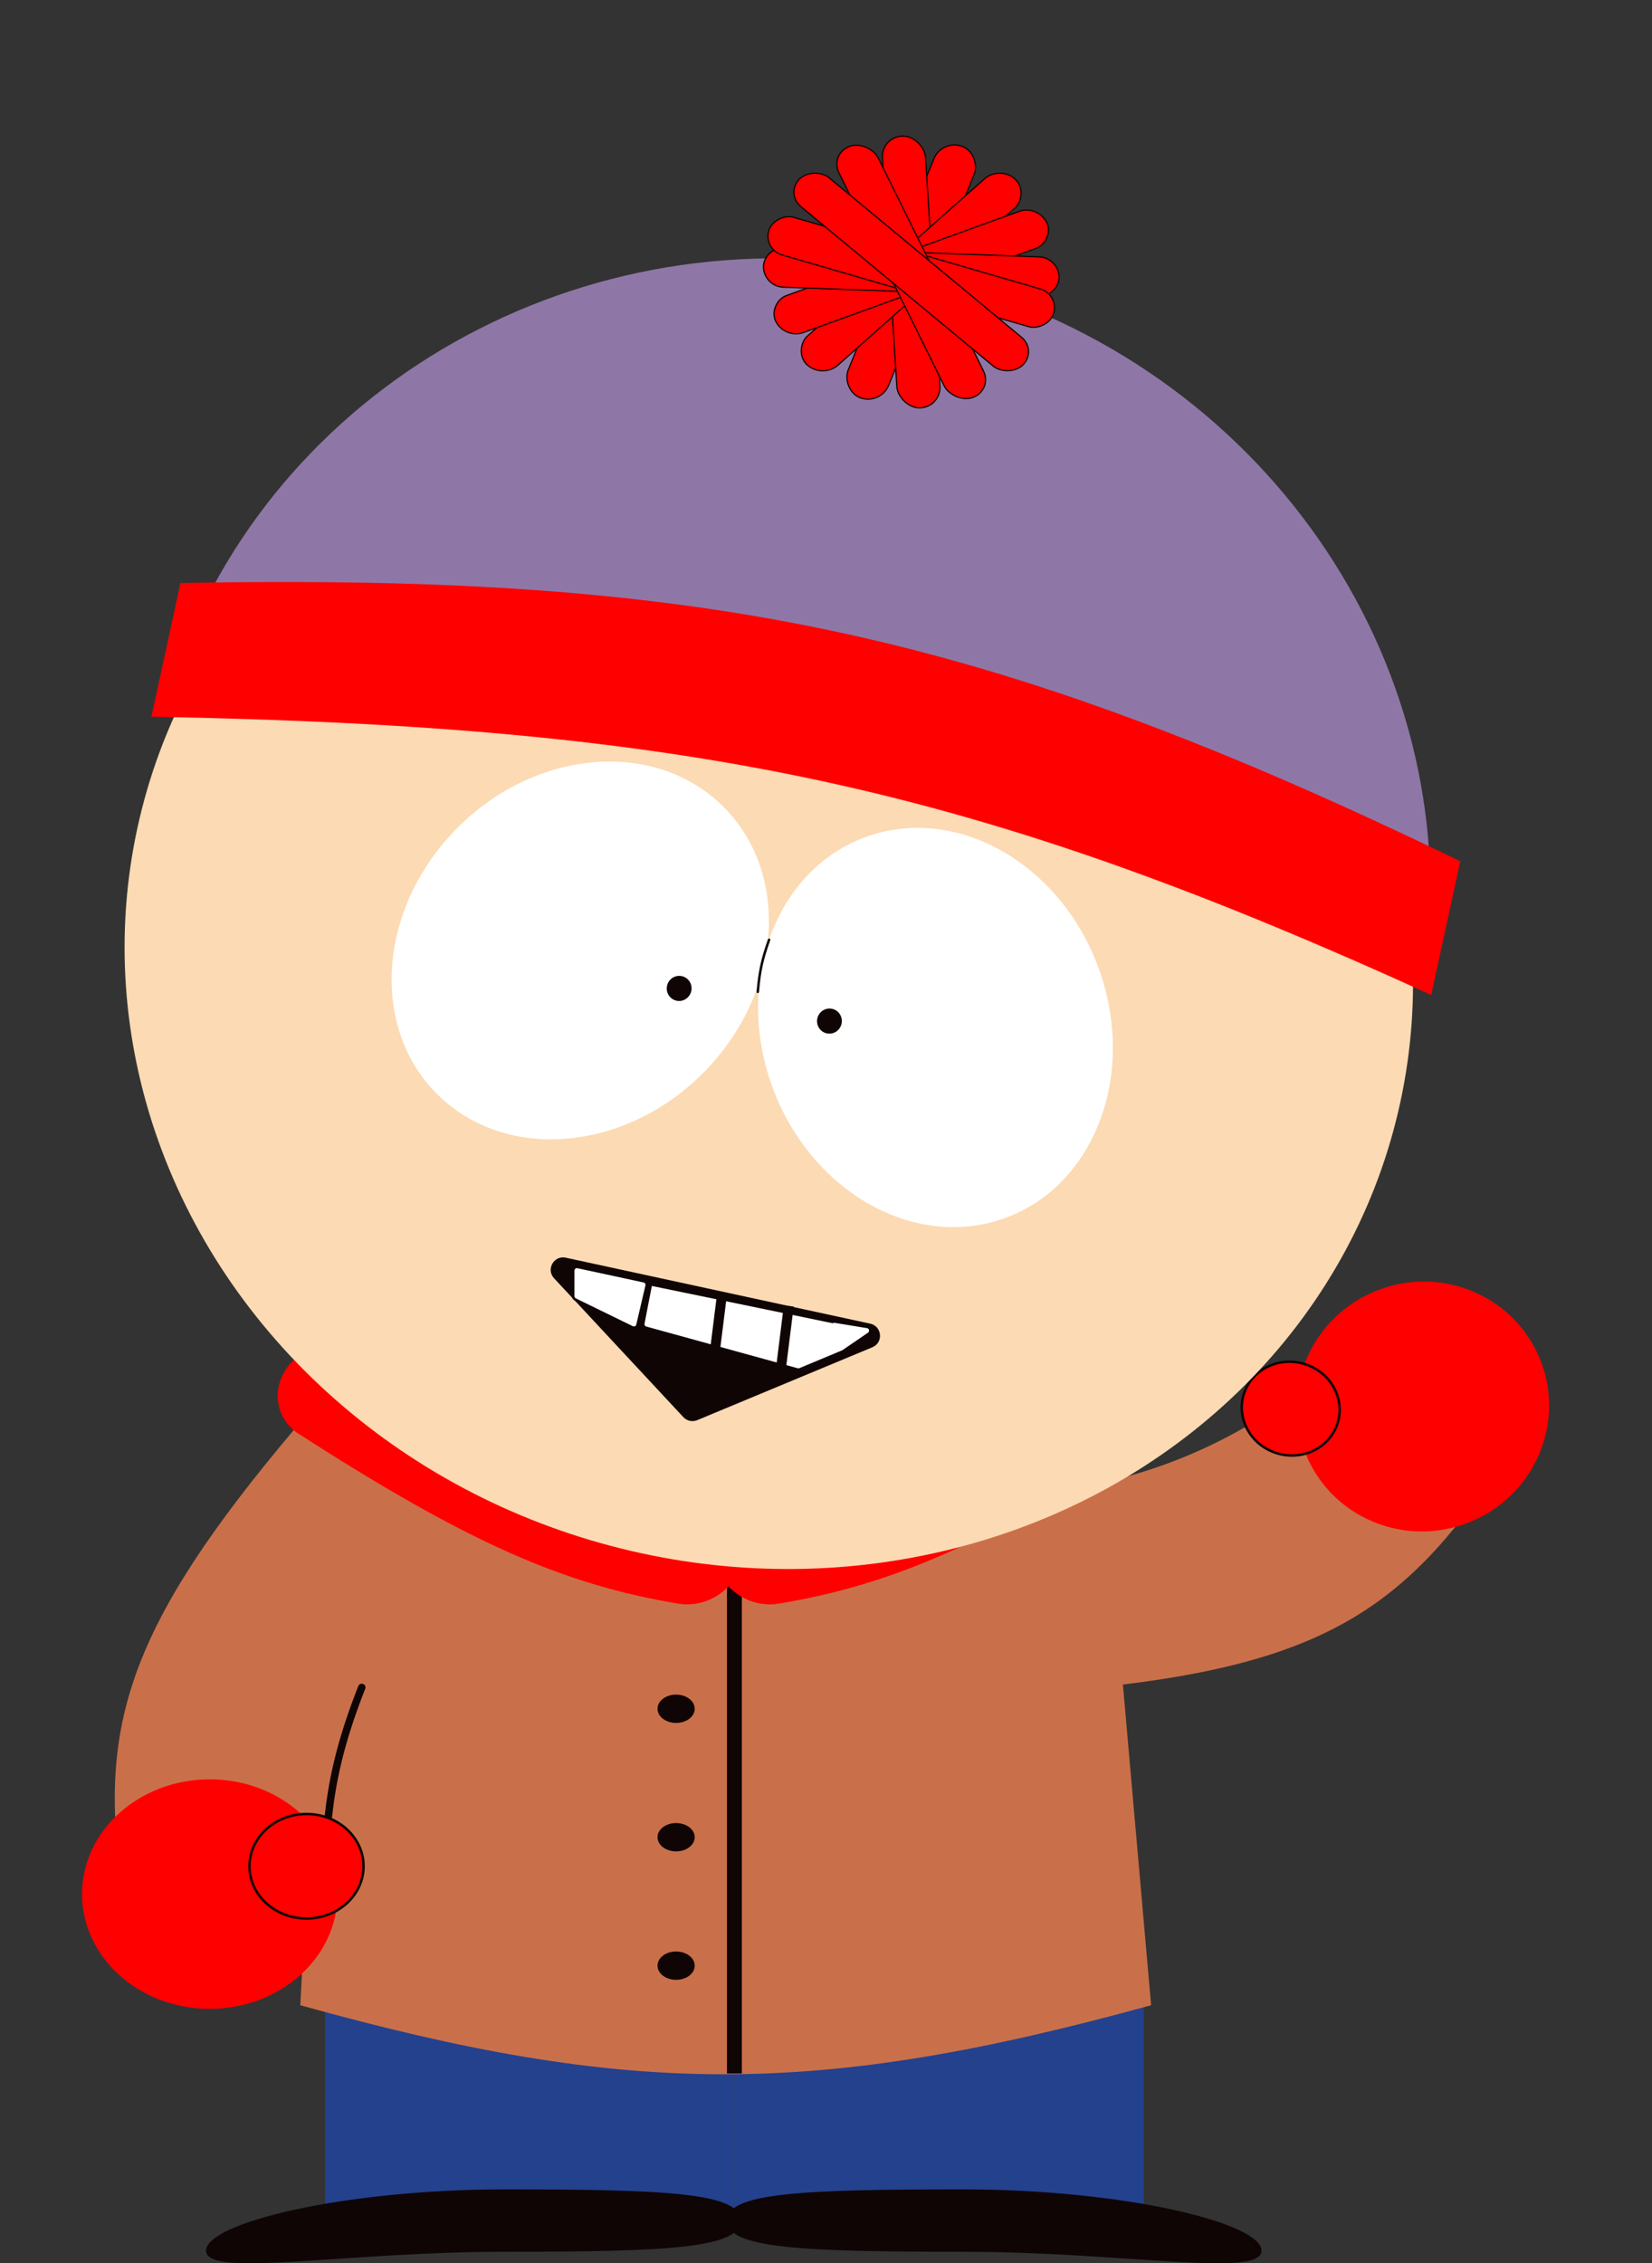 <svg width="666" height="912" viewBox="0 0 666 912" fill="none" xmlns="http://www.w3.org/2000/svg">
<rect x="0" y="0" width="666" height="912" fill="#333333" stroke="none"/>
<rect x="131.071" y="805.394" width="165" height="92.097" fill="#23418D"/>
<rect x="296.071" y="805.394" width="165" height="92.097" fill="#23418D"/>
<path d="M298.571 894.798C298.571 905.957 268.74 907.37 203.571 907.37C138.401 907.37 83.071 918.08 83.071 906.921C83.071 895.762 138.401 882.225 203.571 882.225C268.74 882.225 298.571 883.639 298.571 894.798Z" fill="#100505"/>
<path d="M293.071 894.798C293.071 905.957 322.901 907.37 388.071 907.37C453.24 907.37 508.571 918.08 508.571 906.921C508.571 895.762 453.24 882.225 388.071 882.225C322.901 882.225 293.071 883.639 293.071 894.798Z" fill="#100505"/>
<path d="M133.405 567.92H442.927L464.071 808.019C328.781 845.261 253.69 844.965 121.071 808.019L133.405 567.92Z" fill="#C9704A"/>
<ellipse cx="272.571" cy="688.56" rx="7.5" ry="5.709" fill="#100505"/>
<ellipse cx="272.571" cy="740.317" rx="7.5" ry="5.709" fill="#100505"/>
<ellipse cx="272.571" cy="792.074" rx="7.5" ry="5.709" fill="#100505"/>
<line x1="296.071" y1="620.903" x2="296.071" y2="835.529" stroke="#100505" stroke-width="6"/>
<path d="M47.586 747.368C40.933 686.146 58.131 644.943 131.665 560.839L204.822 587.431C148.631 649.622 129.136 689.985 120.742 773.96L47.586 747.368Z" fill="#C9704A"/>
<path d="M145.846 679.948C131.496 716.407 131.052 736.999 130.641 773.733" stroke="#100505" stroke-width="3" stroke-linecap="round"/>
<ellipse cx="84.571" cy="763.239" rx="51.5" ry="46.248" fill="#FF0000"/>
<path d="M146.57 752.013C146.57 763.602 136.313 773.066 123.571 773.066C110.828 773.066 100.571 763.602 100.571 752.013C100.571 740.425 110.828 730.96 123.571 730.96C136.313 730.96 146.57 740.425 146.57 752.013Z" fill="#FF0000" stroke="#100505"/>
<path d="M593.66 606.297C555.223 658.121 514.924 676.1 407.082 682.835L377 605.538C457.953 601.974 499.192 586.426 563.578 529L593.66 606.297Z" fill="#C9704A"/>
<path d="M526.827 547.363C537.869 521.707 567.77 509.593 593.612 520.306C619.455 531.019 631.454 560.502 620.412 586.158C609.37 611.815 579.469 623.929 553.626 613.216C527.783 602.503 515.785 573.019 526.827 547.363Z" fill="#FF0000"/>
<path d="M502.077 560.039C506.181 550.504 517.681 546.114 527.792 550.306C537.903 554.497 542.714 565.648 538.61 575.184C534.506 584.72 523.007 589.109 512.896 584.918C502.785 580.726 497.973 569.575 502.077 560.039Z" fill="#FF0000" stroke="#100505"/>
<path d="M297.077 634.566C292.594 642.852 282.984 647.794 273.503 646.216C226.963 638.466 188.538 621.593 120.362 577.744C112.134 572.452 109.599 562.117 114.317 553.396V553.396C120.348 542.249 135.416 538.442 145.971 545.158C191.881 574.364 227.791 590.417 284.069 605.585C297.137 609.107 303.438 622.809 297.077 634.566V634.566Z" fill="#FF0000"/>
<path d="M290.274 634.566C294.757 642.852 304.368 647.794 313.849 646.216C360.389 638.466 398.813 621.593 466.989 577.744C475.218 572.452 477.752 562.117 473.034 553.396V553.396C467.004 542.249 451.936 538.442 441.38 545.158C395.47 574.364 359.56 590.417 303.283 605.585C290.215 609.107 283.914 622.809 290.274 634.566V634.566Z" fill="#FF0000"/>
<ellipse cx="309.944" cy="388.989" rx="260.5" ry="242.411" transform="rotate(12.26 309.944 388.989)" fill="#FCDAB3"/>
<path d="M245.177 519.893C249.766 520.89 251.018 524.606 255.909 526.312C265.718 529.733 275.939 531.529 286.139 533.746C297.154 536.139 307.001 536.209 317.064 534.1" stroke="#100505" stroke-width="3" stroke-linecap="round"/>
<path d="M275.502 571.053C276.926 572.582 279.151 573.064 281.081 572.261L351.7 542.886C356.221 541.005 355.624 534.419 350.838 533.383L228.087 506.792C223.301 505.756 220.032 511.504 223.369 515.087L275.502 571.053Z" fill="#100505"/>
<path d="M232.899 510.547L259.543 516.281C259.544 516.281 259.544 516.282 259.545 516.282C260.364 516.459 260.879 517.273 260.688 518.089L257.012 533.834C256.793 534.772 255.759 535.264 254.894 534.841L231.926 523.636C231.41 523.384 231.083 522.861 231.083 522.287L231.083 512.013C231.083 511.25 231.646 510.642 232.349 510.531C232.526 510.503 232.711 510.506 232.899 510.547C232.899 510.547 232.899 510.547 232.899 510.547Z" fill="white" stroke="#100505"/>
<path d="M335.534 532.656L262.394 517.592L259.344 533.288C259.195 534.057 259.663 534.812 260.418 535.02L321.468 551.835C321.791 551.924 322.134 551.902 322.444 551.773L339.618 544.617C339.713 544.578 339.803 544.529 339.887 544.472L350.226 537.414C351.344 536.651 350.959 534.914 349.623 534.695L336.236 532.499L336.227 532.497L336.218 532.495L335.593 532.369L335.534 532.656Z" fill="white" stroke="#100505"/>
<line x1="290.984" y1="522.248" x2="287.984" y2="546.248" stroke="#100505" stroke-width="4"/>
<line x1="317.984" y1="526.248" x2="314.984" y2="550.248" stroke="#100505" stroke-width="4"/>
<ellipse cx="69.996" cy="81.694" rx="69.996" ry="81.694" transform="matrix(0.752 0.659 -0.672 0.741 236.189 276.325)" fill="white"/>
<ellipse cx="69.996" cy="81.694" rx="69.996" ry="81.694" transform="matrix(0.958 -0.288 -0.304 -0.953 334.912 512.048)" fill="white"/>
<path d="M310.057 378.683C307.246 386.655 306.23 391.247 305.496 399.671" stroke="#100505" stroke-linecap="round"/>
<ellipse cx="273.801" cy="398.289" rx="5" ry="5.061" transform="rotate(12.26 273.801 398.289)" fill="#100505"/>
<ellipse cx="334.387" cy="411.455" rx="5" ry="5.061" transform="rotate(12.26 334.387 411.455)" fill="#100505"/>
<path d="M575.894 378.067C389.557 257.069 278.91 234.67 71.536 268.465C113.901 151.843 240.774 82.242 369.99 110.321C499.206 138.401 585.75 254.38 575.894 378.067Z" fill="#8E77A6"/>
<path d="M72.752 234.919C284.613 231 397.778 254.653 588.71 347.042L576.999 400.931C394.664 317.863 281.961 292.766 61.041 288.808L72.752 234.919Z" fill="#FF0000"/>
<rect x="0.14" y="0.319" width="17.42" height="109.312" rx="8.71" transform="matrix(0.937 0.35 -0.376 0.927 379.74 55.564)" fill="#FF0000" stroke="#100505" stroke-width="0.5"/>
<rect x="0.266" y="0.245" width="17.361" height="109.741" rx="8.68" transform="matrix(1 -0.018 0.063 0.998 354.923 54.752)" fill="#FF0000" stroke="#100505" stroke-width="0.5"/>
<rect x="-0.006" y="0.338" width="16.984" height="112.413" rx="8.492" transform="matrix(0.725 0.689 -0.748 0.664 403.484 66.214)" fill="#FF0000" stroke="#100505" stroke-width="0.5"/>
<rect x="-0.13" y="0.312" width="16.396" height="116.353" rx="8.198" transform="matrix(0.42 0.907 -0.94 0.34 418.963 82.379)" fill="#FF0000" stroke="#100505" stroke-width="0.5"/>
<rect x="-0.25" y="0.241" width="15.93" height="119.293" rx="7.965" transform="matrix(-0.001 1 -0.999 -0.036 427.208 104.06)" fill="#FF0000" stroke="#100505" stroke-width="0.5"/>
<rect x="-0.313" y="0.169" width="15.878" height="119.615" rx="7.939" transform="matrix(-0.293 0.956 -0.96 -0.279 427.174 119.045)" fill="#FF0000" stroke="#100505" stroke-width="0.5"/>
<rect x="0.344" y="0.133" width="16.924" height="112.827" rx="8.462" transform="matrix(0.932 -0.363 0.443 0.896 334.09 62.093)" fill="#FF0000" stroke="#100505" stroke-width="0.5"/>
<rect x="0.367" y="-0.02" width="16.27" height="117.165" rx="8.135" transform="matrix(0.697 -0.717 0.77 0.638 316.332 78.32)" fill="#FF0000" stroke="#100505" stroke-width="0.5"/>
</svg>
